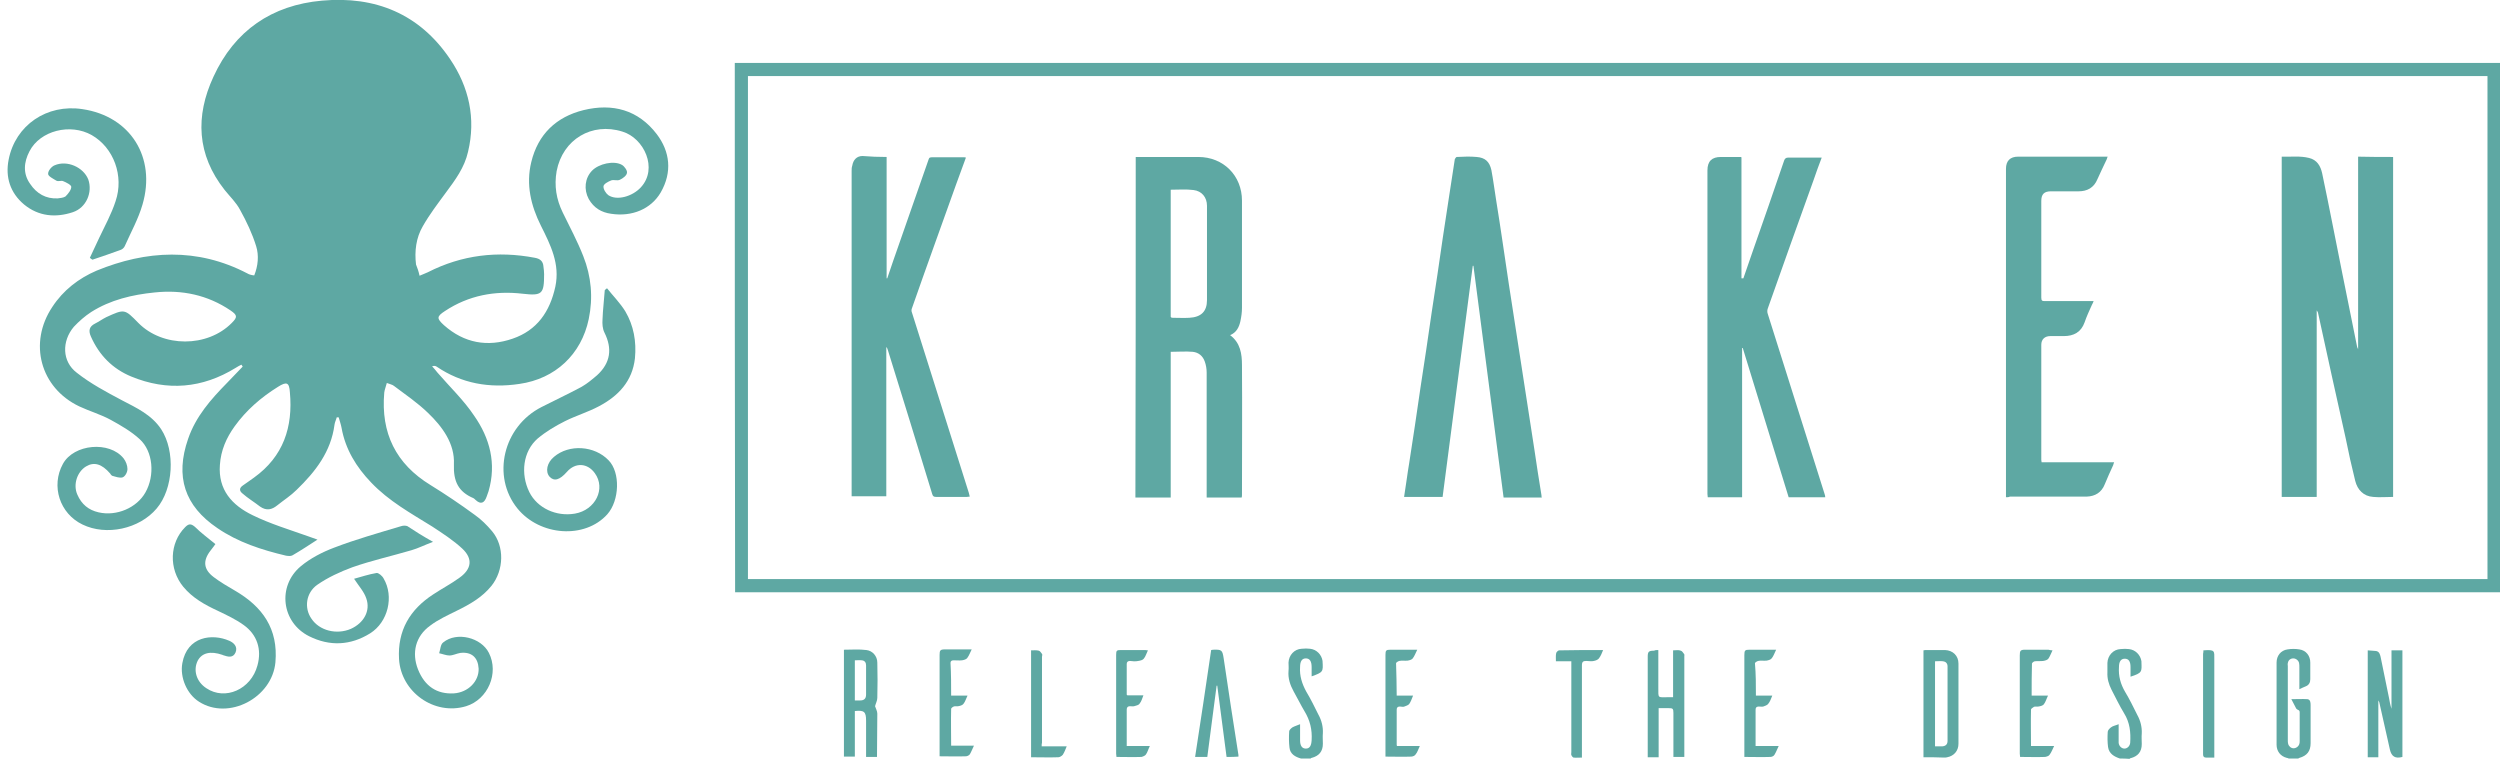 <?xml version="1.0" encoding="utf-8"?>
<!-- Generator: Adobe Illustrator 22.1.0, SVG Export Plug-In . SVG Version: 6.00 Build 0)  -->
<svg version="1.1" id="Layer_1" xmlns="http://www.w3.org/2000/svg" xmlns:xlink="http://www.w3.org/1999/xlink" x="0px" y="0px"
	 viewBox="0 0 778.8 238.1" style="enable-background:new 0 0 778.8 238.1;" xml:space="preserve">
<style type="text/css">
	.st0{fill:#5EA8A3;}
</style>
<g>
	<g>
		<g>
			<path class="st0" d="M130.7,85.9c1.1-0.5,1.8-0.7,2.6-1.1c10.6-5.4,21.7-6.7,33.3-4.5c1.7,0.3,2.6,1.1,2.7,2.8
				c0.1,0.8,0.2,1.5,0.2,2.3c0,6.2-0.6,6.8-6.7,6.1c-8.6-1-16.8,0.5-24.2,5.4c-2.6,1.7-2.6,2.3-0.3,4.4c6.3,5.6,13.6,6.9,21.4,4.2
				c7.6-2.6,11.6-8.4,13.3-16.2c1.5-7.1-1.5-13-4.5-19c-3.1-6.2-4.7-12.8-3-19.8c2.1-8.7,7.8-14.1,16.3-16.2c9-2.2,17-0.1,22.8,7.5
				c4.1,5.4,4.9,11.8,1.2,18.2c-3,5.1-8.9,7.6-15.4,6.6c-3-0.4-5.4-1.8-7-4.6c-1.6-3-1.2-6.5,1-8.8c2.1-2.2,6.9-3.3,9.4-1.8
				c0.8,0.5,1.7,1.8,1.5,2.5c-0.1,0.8-1.3,1.7-2.2,2.1c-0.8,0.4-1.9-0.1-2.7,0.2c-1,0.4-2.3,1.1-2.4,1.8c-0.1,0.9,0.7,2.2,1.5,2.8
				c2.7,1.8,7.5,0.4,10.1-2.4c5.5-5.9,1-15.4-5.7-17.4c-9.5-3-18.6,2.4-20.5,12.3c-0.8,4.6-0.1,8.8,1.9,12.9c2.2,4.5,4.6,9,6.4,13.6
				c2.5,6.3,3.1,12.9,1.7,19.6c-2.3,11-10.4,18.6-21.6,20.2c-9.3,1.4-18-0.1-25.8-5.4c-0.3-0.2-0.7-0.3-1.4-0.1
				c0.6,0.6,1.1,1.3,1.7,2c3.8,4.4,8.2,8.6,11.4,13.4c4.9,7,7,14.9,4.5,23.5c-0.2,0.6-0.4,1.1-0.6,1.7c-0.7,2-1.8,2.6-3.5,1
				c-0.2-0.2-0.4-0.4-0.6-0.5c-4.7-2-6.3-5.2-6.1-10.6c0.3-6.4-3.6-11.7-8.1-16c-3.2-3.1-7-5.7-10.6-8.4c-0.5-0.4-1.2-0.5-2.2-0.9
				c-0.3,1.2-0.7,2.1-0.8,3c-1.1,12.6,3.6,22.2,14.4,28.8c4.7,2.9,9.3,6,13.8,9.3c2,1.4,3.8,3.2,5.4,5.1c3.9,4.7,3.7,12.1-0.2,17
				c-2.9,3.6-6.8,5.8-10.9,7.8c-2.8,1.4-5.7,2.7-8.2,4.6c-4.6,3.3-5.8,8.5-3.8,13.6c2.1,5.3,5.9,7.8,11.2,7.5
				c4.4-0.3,7.8-3.7,7.7-7.7c-0.2-3.5-2.2-5.3-5.7-4.9c-1.2,0.2-2.3,0.8-3.4,0.8c-1,0-2.2-0.5-3.2-0.7c0.4-1.2,0.4-2.8,1.3-3.4
				c4.2-3.4,11.8-1.5,14.2,3.3c3.2,6.3-0.3,14.5-7.1,16.6c-9.9,3-20.3-4.4-20.9-14.7c-0.5-8.9,3.4-15.4,10.6-20.1
				c2.7-1.8,5.6-3.3,8.2-5.2c3.8-2.7,4.3-5.9,0.9-9.1c-2.8-2.6-6.2-4.8-9.4-6.9c-6.6-4.1-13.5-7.9-19-13.7c-4.6-4.8-8-10.3-9.2-17
				c-0.2-1.1-0.6-2.2-0.9-3.3c-0.2,0-0.4,0-0.6,0c-0.2,0.8-0.6,1.5-0.7,2.3c-1.1,8.4-5.9,14.6-11.8,20.3c-1.8,1.8-4,3.2-6,4.8
				c-1.7,1.4-3.4,1.8-5.4,0.4c-1.8-1.4-3.8-2.6-5.5-4.1c-1-0.8-1-1.7,0.2-2.5c1.1-0.7,2.2-1.6,3.4-2.4c9.2-6.6,12.2-15.8,11.2-26.6
				c-0.2-3.1-1-3.4-3.7-1.7c-5.3,3.3-9.9,7.3-13.5,12.3c-2.6,3.6-4.3,7.5-4.6,12c-0.6,7.8,3.8,12.6,10.2,15.7
				c5.5,2.7,11.5,4.5,17.4,6.6c0.8,0.3,1.6,0.6,2.8,1c-2.8,1.8-5.2,3.4-7.8,4.9c-0.5,0.3-1.4,0.2-2,0.1c-7.6-1.8-15-4.2-21.4-8.6
				c-10.2-6.9-13.2-16-9.1-27.8c2.4-7,7.1-12.3,12.1-17.4c1.6-1.7,3.3-3.4,4.9-5.1c-0.2-0.2-0.2-0.4-0.4-0.6c-0.6,0.3-1.2,0.6-1.8,1
				c-10.4,6.4-21.3,7.3-32.5,2.7c-5.8-2.4-10-6.6-12.6-12.5c-0.8-1.8-0.5-3.1,1.3-4c1.2-0.6,2.3-1.4,3.5-2c5.7-2.6,5.7-2.6,10,1.8
				c7.6,7.7,21.5,7.7,29.1,0c1.8-1.8,1.8-2.4-0.4-3.9c-7.1-4.8-15.1-6.5-23.6-5.6c-7,0.7-13.8,2.3-19.8,6.1c-2,1.3-3.8,2.9-5.4,4.6
				c-3.8,4.5-3.7,10.8,0.9,14.3c4.3,3.4,9.2,6,14.1,8.6c4.6,2.4,9.2,4.5,12.2,9c4.5,6.9,3.8,18.6-1.4,24.7c-5.4,6.4-15.7,8.6-23.1,5
				c-7.1-3.4-9.9-12-6.1-18.9c3.4-6.2,14.5-7.2,18.9-1.7c0.7,0.9,1.2,2.2,1.2,3.3c0,1-0.7,2.3-1.5,2.6c-0.9,0.3-2.2-0.2-3.3-0.5
				c-0.2-0.1-0.5-0.5-0.6-0.7c-2.6-3-5-3.7-7.5-2.2c-2.8,1.7-4.1,5.7-2.7,8.8c1.3,3,3.5,4.8,6.6,5.5c5.6,1.3,11.9-1.4,14.6-6.2
				c3-5.3,2.4-12.8-1.8-16.6c-2.6-2.4-5.9-4.3-9-6c-3.1-1.7-6.6-2.7-9.8-4.2c-12.2-5.8-15.9-19.8-8.4-31c3.4-5.2,8.2-8.9,13.8-11.3
				C45.5,78,61.4,77,77.1,85.2c0.3,0.2,0.6,0.3,1,0.4c0.2,0.1,0.5,0.1,1.1,0.2c1.2-3,1.5-6.2,0.6-9.1c-1.2-3.9-3-7.7-5-11.3
				c-1.2-2.3-3.2-4.2-4.8-6.2c-8.7-11-9.2-23-3.5-35.3C73.1,9.5,84.7,1.6,100.3,0.2c16.6-1.5,30.4,4.1,39.9,18.2
				c5.9,8.7,8.1,18.5,5.6,28.9c-1.1,4.9-4,8.8-6.9,12.7c-2.5,3.4-5.1,6.8-7.2,10.5c-2.1,3.6-2.6,7.8-2.1,11.9
				C130,83.4,130.4,84.5,130.7,85.9z"/>
			<path class="st0" d="M189.1,89.8c1.9,2.4,4.1,4.6,5.7,7.2c2.6,4.4,3.5,9.4,3,14.6c-0.8,7.2-5.2,11.8-11.3,15
				c-3.4,1.8-7.1,2.9-10.5,4.6c-3,1.5-6,3.3-8.5,5.4c-4.6,4-5.4,11-2.6,16.7c2.5,5,8.4,7.7,14.2,6.7c6.4-1.1,9.7-7.8,6.2-12.6
				c-2.3-3.2-6.1-3.4-8.7-0.4c-2.3,2.6-4,3-5.4,1.5c-1.4-1.6-0.8-4.4,1.4-6.2c4.7-4,12.6-3.5,17,1.1c3.7,3.8,3.4,12.5-0.4,16.8
				c-7,7.8-21,6.8-28-1.8c-8.1-10-4.5-25.5,7.5-31.6c4.1-2.1,8.2-4,12.3-6.2c1.8-1,3.5-2.4,5.1-3.8c4.1-3.8,4.7-8.2,2.2-13.2
				c-0.6-1.2-0.7-2.7-0.6-4.1c0.1-3,0.5-6.1,0.7-9.1C188.6,90.2,188.8,90,189.1,89.8z"/>
			<path class="st0" d="M28,80.3c1-2.1,1.9-4.1,2.9-6.2c1.8-3.8,3.8-7.4,5.1-11.4c2.7-7.9-0.6-16.7-7.4-20.6
				c-6.7-3.8-16.1-1.4-19.4,5c-1.8,3.4-2.1,7,0.2,10.2c2,3,4.9,4.7,8.6,4.5c0.8-0.1,1.8-0.2,2.4-0.6c0.8-0.8,1.8-2,1.8-3
				c0-0.6-1.6-1.4-2.6-1.8c-0.6-0.2-1.4,0.2-2-0.1c-1-0.6-2.6-1.4-2.6-2.1c-0.1-0.9,1-2.3,2-2.7c3.9-1.7,9,0.6,10.5,4.4
				c1.4,4-0.6,8.8-4.8,10.2c-5.4,1.8-10.7,1.3-15.2-2.4c-4.3-3.6-5.9-8.5-4.8-14c2.1-10.7,11.9-17.4,23-15.7
				c14.9,2.2,23,15,18.7,29.7c-1.3,4.5-3.6,8.6-5.5,12.9c-0.2,0.5-0.7,1-1.2,1.2c-3,1.1-5.9,2.1-8.9,3.1
				C28.3,80.6,28.2,80.5,28,80.3z"/>
			<path class="st0" d="M67.1,169.5c-0.6,0.8-1,1.4-1.5,2c-2.5,3.2-2.2,5.9,1,8.3c2.1,1.6,4.4,2.9,6.6,4.2
				c8.6,5,13.5,11.9,12.6,22.3c-1,11.1-14.6,18.2-23.8,12.3c-3.8-2.4-6-7.6-5.2-12c1.5-8.4,9.3-9.3,14.6-7c1.4,0.6,2.7,1.8,2,3.6
				c-0.8,1.9-2.4,1.4-3.9,0.9c-0.1,0-0.2-0.1-0.2-0.1c-3.8-1.3-6.4-0.6-7.7,1.8c-1.5,3-0.4,6.6,2.7,8.6c5.8,3.9,13.9,0.4,15.9-7.1
				c1.4-5-0.1-9.6-4.3-12.6c-2.5-1.8-5.3-3.1-8-4.4c-4.1-1.9-7.9-4-10.8-7.5c-4.6-5.6-4.3-13.7,0.6-18.6c1.1-1.1,1.8-1.1,3-0.1
				C62.6,166,64.8,167.6,67.1,169.5z"/>
			<path class="st0" d="M134.9,168.8c-2.7,1-4.6,2-6.7,2.6c-6.1,1.8-12.4,3.2-18.4,5.3c-3.8,1.4-7.7,3.2-11,5.5
				c-3.5,2.5-4.1,7.2-1.8,10.5c2.5,3.8,7.9,5.1,12.3,3.2c4-1.8,6.2-5.6,4.8-9.5c-0.7-2.1-2.3-3.8-3.8-6.1c2.2-0.6,4.6-1.4,7-1.8
				c0.6-0.1,1.8,0.9,2.2,1.7c3.3,5.6,1.4,13.6-4.2,17.1c-6.1,3.8-12.6,4.1-19,0.9c-8.6-4.3-10-15.6-2.6-21.8c3-2.5,6.7-4.4,10.4-5.8
				c6.8-2.6,13.9-4.6,20.9-6.7c0.6-0.2,1.4-0.2,1.9,0C129.3,165.5,131.7,167,134.9,168.8z"/>
		</g>
	</g>
	<g>
		<path class="st0" d="M228.9,19.6c0.5,0,0.9,0,1.4,0c182.3,0,364.6,0,546.9,0c0.5,0,1,0,1.6,0c0,54.9,0,109.9,0,164.9
			c-0.5,0-1,0-1.4,0c-182.3,0-364.7,0-547,0c-0.5,0-1,0-1.4,0C228.9,129.6,228.9,74.5,228.9,19.6z M233,180.4
			c180.7,0,361.2,0,541.9,0c0-52.3,0-104.5,0-156.7c-180.7,0-361.2,0-541.9,0C233,75.9,233,128.1,233,180.4z"/>
		<path class="st0" d="M713,236.3c-0.2-0.1-0.4-0.2-0.6-0.2c-2-0.5-3.2-2.1-3.2-4.1c0-8.6,0-17.1,0-25.6c0-2.1,1.3-3.8,3.4-4.1
			c1.2-0.2,2.5-0.2,3.7,0c2.1,0.3,3.4,2,3.4,4.1c0,1.8,0,3.4,0,5.2c0,1-0.4,1.8-1.4,2.2c-0.6,0.2-1.3,0.6-2,0.9c0-2.3,0-4.6,0-6.8
			c0-0.5,0-0.9-0.1-1.4c-0.2-0.8-1-1.4-1.8-1.4c-0.9,0-1.6,0.6-1.7,1.5c-0.1,0.3,0,0.6,0,0.9c0,7.8,0,15.5,0,23.2c0,0.3,0,0.6,0.1,1
			c0.2,0.8,0.9,1.4,1.7,1.4c0.8,0,1.6-0.6,1.8-1.4c0.1-0.3,0.1-0.6,0.1-1c0-2.9,0-5.8,0-8.6c0-0.5,0-0.8-0.6-1
			c-0.2-0.1-0.5-0.3-0.6-0.6c-0.5-0.9-0.9-1.8-1.4-2.7c1.7,0,3.4-0.1,5,0c0.9,0.1,1,1,1,1.8c0,2.8,0,5.6,0,8.5c0,1.1,0,2.2,0,3.4
			c0,2.5-1.1,3.9-3.5,4.6c-0.2,0-0.2,0.1-0.3,0.2C714.8,236.3,713.8,236.3,713,236.3z"/>
		<path class="st0" d="M405.3,236.3c-1.8-0.5-3.4-1.4-3.6-3.4c-0.2-1.6-0.2-3.3-0.1-5c0-0.5,0.6-1,1-1.3c0.7-0.4,1.5-0.6,2.4-1
			c0,1.8,0,3.4,0,5c0,1.7,0.6,2.6,1.8,2.6c1.2,0,1.7-0.9,1.8-2.6c0.2-3.3-0.5-6.2-2.2-9c-1.2-2-2.2-4.1-3.4-6.2
			c-1.1-2-1.8-4.1-1.6-6.4c0.1-0.9,0-1.8,0-2.6c0.1-2.3,1.8-4.2,4.1-4.3c0.9-0.1,1.8-0.1,2.6,0c2,0.2,3.6,1.8,3.9,3.8v0.1
			c0.2,3.3,0.2,3.4-3.4,4.7c0-1,0-1.9,0-2.9c0-1.8-0.6-2.7-1.8-2.7s-1.8,0.9-1.8,2.7c-0.2,2.7,0.6,5.2,1.9,7.6
			c1.4,2.3,2.6,4.8,3.8,7.2c1,1.8,1.5,3.8,1.4,5.8c-0.1,1.1,0,2.2,0,3.3c0,2.4-1.2,3.8-3.5,4.4c-0.2,0-0.2,0.1-0.3,0.2
			C407.2,236.3,406.3,236.3,405.3,236.3z"/>
		<path class="st0" d="M660.4,236.3c-1.8-0.6-3.4-1.5-3.7-3.6c-0.2-1.5-0.2-3.1-0.1-4.7c0-0.5,0.6-1.1,1-1.4c0.6-0.5,1.5-0.6,2.4-1
			c0,1.7,0,3.3,0,4.8c0,0.3,0,0.7,0,1c0.1,1,0.9,1.8,1.8,1.8s1.7-0.8,1.8-1.8c0.2-3.3-0.1-6.3-1.9-9.2c-1.4-2.3-2.6-4.8-3.9-7.3
			c-0.9-1.8-1.4-3.5-1.3-5.5c0-1,0-1.9,0-2.9c0.1-2.3,1.8-4.2,4.1-4.3c0.9-0.1,1.8-0.1,2.6,0c2,0.2,3.6,1.8,3.9,3.8
			c0,0.1,0,0.2,0,0.2c0.1,3.1,0.3,3.4-3.4,4.6c0-1,0-2,0-3c0-1.8-0.6-2.6-1.8-2.6s-1.8,0.9-1.8,2.6c-0.2,2.8,0.5,5.3,1.9,7.7
			c1.4,2.3,2.6,4.8,3.8,7.2c1,1.8,1.5,3.8,1.4,5.8c-0.1,1.1,0,2.2,0,3.3c0,2.4-1.2,3.8-3.5,4.4c-0.2,0-0.2,0.1-0.3,0.2
			C662.3,236.3,661.4,236.3,660.4,236.3z"/>
		<path class="st0" d="M745,220.8c0-6.1,0-12.2,0-18.2c1.1,0,2.2,0,3.4,0c0,11.1,0,22.2,0,33.2c-2.2,0.6-3.4-0.1-3.9-2.3
			c-1.1-4.9-2.2-9.8-3.3-14.7c-0.1-0.2-0.2-0.5-0.3-0.6c0,5.8,0,11.8,0,17.7c-1.1,0-2.2,0-3.3,0c0-11,0-22.1,0-33.3
			c0.9,0.1,1.8,0.1,2.6,0.2c1,0.2,1.2,1,1.4,1.8c0.9,4.2,1.7,8.5,2.6,12.7C744.4,218.4,744.6,219.6,745,220.8
			C745,220.8,745,220.8,745,220.8z"/>
		<path class="st0" d="M599.2,235.9c0-11.1,0-22.2,0-33.3c0.2,0,0.4-0.1,0.6-0.1c2,0,4,0,6.1,0c2.5,0.1,4.2,1.8,4.2,4.2
			c0,8.3,0,16.6,0,25c0,2.2-1.4,3.8-3.5,4.2c-0.3,0.1-0.6,0.1-1,0.1C603.5,235.9,601.4,235.9,599.2,235.9z M602.8,232.5
			c0.8,0,1.6,0,2.3,0c1-0.1,1.6-0.6,1.6-1.7c0-7.8,0-15.4,0-23.2c0-1-0.6-1.5-1.4-1.6c-0.8-0.1-1.7,0-2.5,0
			C602.8,214.8,602.8,223.6,602.8,232.5z"/>
		<path class="st0" d="M273.2,235.8c-1.2,0-2.2,0-3.4,0c0-1,0-1.8,0-2.7c0-2.9,0-5.7,0-8.6c0-2.8-0.6-3.3-3.5-3c0,4.7,0,9.4,0,14.2
			c-1.2,0-2.3,0-3.4,0c0-11.1,0-22.2,0-33.3c2.4,0,4.7-0.2,7,0.1c1.9,0.2,3.4,1.9,3.4,3.9c0.1,3.7,0.1,7.3,0,11
			c0,0.9-0.5,1.7-0.7,2.6c0.2,0.7,0.7,1.5,0.7,2.3C273.3,226.9,273.2,231.4,273.2,235.8z M266.3,218.2c0.6,0,1.1,0,1.7,0
			c1.2,0,1.8-0.6,1.8-1.8c0-3,0-6.1,0-9.1c0-0.9-0.4-1.5-1.3-1.6c-0.7-0.1-1.4,0-2.2,0C266.3,210,266.3,214.1,266.3,218.2z"/>
		<path class="st0" d="M516.6,202.5c0,4,0,7.8,0,11.8c0,3.3-0.2,2.9,2.9,2.9c0.5,0,1,0,1.7,0c0-4.9,0-9.7,0-14.6
			c0.9,0,1.7-0.2,2.4,0.1c0.4,0.1,0.7,0.6,1,1c0.2,0.2,0.1,0.5,0.1,0.7c0,10.2,0,20.3,0,30.4c0,0.3,0,0.6,0,1c-1.1,0-2.2,0-3.4,0
			c0-0.4,0-0.8,0-1.1c0-4.2,0-8.4,0-12.6c0-1.4-0.2-1.5-1.6-1.5c-1,0-1.9,0-3,0c0,5.1,0,10.2,0,15.3c-1.2,0-2.2,0-3.4,0
			c0-0.3,0-0.7,0-1c0-10.1,0-20.2,0-30.3c0-1.6,0.3-1.9,2-1.9C515.6,202.5,516.1,202.5,516.6,202.5z"/>
		<path class="st0" d="M382.1,235.8c-1-7.4-1.9-14.8-2.9-22.2c-0.1,0-0.2,0-0.2,0c-1,7.4-1.9,14.7-2.9,22.2c-1.3,0-2.5,0-3.8,0
			c1.7-11.1,3.4-22.2,5-33.3c0.2,0,0.4-0.1,0.6-0.1c2.7-0.1,2.9,0.1,3.3,2.7c1.5,10.1,3,20.1,4.6,30.1c0,0.2,0,0.2,0,0.5
			C384.7,235.8,383.5,235.8,382.1,235.8z"/>
		<path class="st0" d="M296.3,216.7c1.8,0,3.4,0,5.1,0c-0.5,1-0.7,1.9-1.3,2.6c-0.3,0.4-1,0.6-1.6,0.7c-0.5,0.1-1-0.1-1.4,0.1
			c-0.3,0.1-0.8,0.5-0.8,0.7c-0.1,3.8,0,7.7,0,11.5c2.4,0,4.6,0,7.1,0c-0.5,1-0.8,1.9-1.3,2.7c-0.2,0.3-0.8,0.6-1.2,0.6
			c-2.6,0.1-5.4,0-8.2,0c0-0.4,0-0.7,0-1.1c0-10.2,0-20.4,0-30.5c0-1.4,0.2-1.7,1.7-1.7c2.7,0,5.4,0,8.3,0c-0.5,1-0.8,1.9-1.4,2.7
			c-0.3,0.4-1,0.6-1.6,0.7c-0.9,0.1-1.8,0-2.6,0c-0.6,0-1,0.2-1,0.8C296.3,210,296.3,213.3,296.3,216.7z"/>
		<path class="st0" d="M435.1,216.7c1.7,0,3.4,0,5.1,0c-0.4,1-0.7,1.9-1.2,2.6c-0.3,0.4-1,0.6-1.5,0.8c-0.4,0.2-0.9,0-1.4,0
			c-0.7,0-1,0.3-1,1c0,3.6,0,7.2,0,10.9c0,0.1,0,0.2,0.1,0.4c2.3,0,4.6,0,7.1,0c-0.5,1-0.7,1.9-1.3,2.6c-0.2,0.4-0.9,0.7-1.4,0.7
			c-2.6,0.1-5.2,0-8,0c0-0.4,0-0.7,0-1c0-10.2,0-20.5,0-30.7c0-1.4,0.2-1.6,1.6-1.6c2.7,0,5.4,0,8.3,0c-0.5,1-0.8,1.9-1.4,2.7
			c-0.3,0.4-1,0.6-1.6,0.7c-0.9,0.1-1.8-0.1-2.6,0.1c-0.4,0.1-1,0.5-1,0.7C435,210,435.1,213.3,435.1,216.7z"/>
		<path class="st0" d="M639.4,202.6c-0.5,1-0.8,1.9-1.3,2.6c-0.3,0.4-1,0.6-1.6,0.7c-0.9,0.1-1.8,0-2.6,0.1c-0.3,0-0.9,0.5-0.9,0.7
			c-0.1,3.3-0.1,6.6-0.1,10c1.7,0,3.3,0,5.1,0c-0.5,1-0.7,1.9-1.3,2.7c-0.3,0.4-1,0.6-1.7,0.7c-0.4,0.1-1-0.1-1.4,0.1
			c-0.3,0.2-0.8,0.5-0.9,0.8c-0.1,3.8,0,7.6,0,11.4c2.4,0,4.6,0,7.2,0c-0.5,1-0.8,1.9-1.4,2.7c-0.2,0.4-0.9,0.6-1.4,0.7
			c-2.6,0.1-5.2,0-7.8,0c0-0.4-0.1-0.7-0.1-1c0-10.2,0-20.4,0-30.6c0-1.5,0.2-1.8,1.7-1.8c2.4,0,4.8,0,7.2,0
			C638.6,202.5,638.9,202.6,639.4,202.6z"/>
		<path class="st0" d="M357.6,202.6c-0.5,1-0.7,1.9-1.3,2.6c-0.3,0.4-1,0.6-1.7,0.7c-0.9,0.2-1.8,0.1-2.6,0c-0.6,0-1,0.3-1,0.9
			c0,3.2,0,6.4,0,9.6c0,0.1,0.1,0.1,0.2,0.2c1.6,0,3.2,0,5,0c-0.4,1-0.6,1.9-1.2,2.6c-0.3,0.5-1.1,0.6-1.7,0.8c-0.4,0.1-0.8,0-1.3,0
			c-0.6,0-1,0.3-1,1c0,3.8,0,7.5,0,11.4c2.4,0,4.7,0,7.2,0c-0.5,1-0.7,1.9-1.2,2.6c-0.2,0.4-1,0.7-1.4,0.8c-2.6,0.1-5.2,0-7.8,0
			c0-0.4-0.1-0.7-0.1-1c0-10.2,0-20.6,0-30.8c0-1.4,0.2-1.5,1.6-1.5c2.5,0,5,0,7.5,0C356.9,202.5,357.2,202.6,357.6,202.6z"/>
		<path class="st0" d="M547,216.7c1.8,0,3.4,0,5.1,0c-0.4,1-0.7,1.9-1.3,2.6c-0.3,0.4-1,0.6-1.5,0.8c-0.4,0.1-0.9,0-1.4,0
			c-0.7,0-1,0.3-1,1c0,3.8,0,7.4,0,11.3c2.4,0,4.7,0,7.2,0c-0.5,1-0.8,1.9-1.3,2.7c-0.2,0.4-0.8,0.7-1.3,0.7c-2.6,0.1-5.3,0-8.1,0
			c0-0.4,0-0.8,0-1.1c0-10.2,0-20.4,0-30.6c0-1.5,0.2-1.7,1.6-1.7c2.7,0,5.4,0,8.3,0c-0.5,1-0.8,2-1.4,2.7c-0.3,0.4-1,0.6-1.6,0.7
			c-0.9,0.1-1.8-0.1-2.6,0.1c-0.4,0.1-1,0.5-1,0.7C547,210,547,213.3,547,216.7z"/>
		<path class="st0" d="M499.4,202.5c-0.4,1-0.7,1.8-1.3,2.6c-0.3,0.4-1,0.7-1.6,0.8c-0.7,0.2-1.5,0-2.3,0c-1,0-1.4,0.2-1.4,1.4
			c0,3.4,0,6.6,0,10c0,5.8,0,11.6,0,17.4c0,0.4,0,0.8,0,1.3c-0.9,0-1.8,0.1-2.6,0c-0.2,0-0.6-0.5-0.7-0.8c-0.1-0.2,0-0.6,0-0.9
			c0-9,0-18,0-27c0-0.4,0-0.8,0-1.3c-1.7,0-3.2,0-4.8,0c0-0.9-0.1-1.8,0.1-2.6c0.1-0.3,0.6-0.8,0.9-0.8
			C490.2,202.5,494.7,202.5,499.4,202.5z"/>
		<path class="st0" d="M324.5,232.5c2.6,0,5.1,0,7.8,0c-0.4,1-0.7,1.8-1.2,2.6c-0.3,0.4-1,0.8-1.4,0.8c-2.8,0.1-5.6,0-8.5,0
			c0-11.1,0-22.2,0-33.3c0.8,0,1.7-0.1,2.4,0.1c0.4,0.1,0.7,0.6,1,1c0.2,0.2,0,0.6,0,0.9c0,9,0,17.8,0,26.8
			C324.5,231.6,324.5,232,324.5,232.5z"/>
		<path class="st0" d="M686.4,202.6c3.7-0.3,3.4,0.2,3.4,2.8c0,9.8,0,19.4,0,29.2c0,0.4,0,0.8,0,1.4c-0.9,0-1.8,0-2.6,0
			c-0.6,0-0.9-0.3-0.9-1c0-0.2,0-0.4,0-0.6c0-10.2,0-20.5,0-30.7C686.4,203.3,686.4,203,686.4,202.6z"/>
		<path class="st0" d="M745.5,48.9c0,35.3,0,70.6,0,105.9c-2.1,0-4.2,0.2-6.2,0c-3-0.2-4.9-2.2-5.6-5c-1.1-4.4-2.1-8.9-3-13.4
			c-2.9-13-5.8-26-8.6-39c-0.1-0.2-0.2-0.5-0.4-0.7c0,19.4,0,38.7,0,58.1c-3.7,0-7.3,0-10.9,0c0-35.3,0-70.6,0-106
			c2.8,0.1,5.7-0.3,8.5,0.4c2.5,0.6,3.6,2.5,4.1,4.8c2.2,10.4,4.2,20.9,6.3,31.3c1.5,7.6,3.1,15.2,4.6,22.8c0.1,0.2,0.2,0.5,0.3,0.7
			c0-20,0-39.9,0-60C738.3,48.9,741.9,48.9,745.5,48.9z"/>
		<path class="st0" d="M353.8,48.9c0.5,0,0.9,0,1.2,0c6.1,0,12.2,0,18.3,0c7.8,0,13.6,5.8,13.6,13.6c0,11.1,0,22.2,0,33.4
			c0,1.4-0.2,2.8-0.5,4.2c-0.4,1.8-1.2,3.5-3.2,4.3c3.2,2.4,3.7,5.8,3.7,9.4c0.1,13.4,0,27,0,40.4c0,0.2,0,0.5-0.1,0.8
			c-3.6,0-7.2,0-10.9,0c0-0.4,0-0.8,0-1.2c0-12.6,0-25.1,0-37.7c0-1.2-0.2-2.4-0.6-3.5c-0.6-1.7-1.9-2.8-3.7-3c-2.2-0.2-4.6,0-6.9,0
			c0,15.1,0,30.2,0,45.4c-3.7,0-7.3,0-11,0C353.8,119.6,353.8,84.3,353.8,48.9z M364.7,59.1c0,0.4,0,0.8,0,1.2c0,12.5,0,25,0,37.4
			c0,0.2,0,0.4,0,0.6c-0.1,0.6,0.2,0.7,0.7,0.7c1.7,0,3.4,0.1,5.1,0c3.7-0.2,5.5-2,5.5-5.5c0-9.8,0-19.6,0-29.4
			c0-2.6-1.6-4.6-4.2-4.9C369.5,58.9,367.2,59.1,364.7,59.1z"/>
		<path class="st0" d="M276.2,48.9c0,12.7,0,25.3,0,37.8c0.1,0,0.2,0,0.2,0c0.6-1.8,1.2-3.5,1.8-5.3c3.7-10.5,7.3-21,11-31.5
			c0.2-0.5,0.2-0.9,1-0.9c3.4,0,6.9,0,10.2,0c0.2,0,0.2,0,0.5,0.1c-1,2.8-2,5.5-3,8.2c-4.6,12.9-9.3,25.8-13.8,38.7
			c-0.2,0.4-0.2,1,0,1.4c5.9,18.7,11.8,37.3,17.7,56.1c0.1,0.4,0.2,0.7,0.3,1.2c-0.3,0-0.6,0.1-0.9,0.1c-3.2,0-6.4,0-9.6,0
			c-0.7,0-1-0.2-1.2-0.9c-4.6-15-9.1-29.8-13.8-44.8c-0.1-0.3-0.2-0.7-0.5-1c0,15.5,0,30.9,0,46.5c-3.6,0-7.1,0-10.8,0
			c0-0.3,0-0.6,0-1c0-33.4,0-66.9,0-100.3c0-0.6,0-1.1,0.2-1.7c0.3-1.8,1.4-3,3.2-3C271.2,48.8,273.6,48.9,276.2,48.9z"/>
		<path class="st0" d="M543.1,86.7c1-2.8,1.9-5.6,2.9-8.4c3.3-9.4,6.6-18.9,9.8-28.3c0.2-0.6,0.6-0.9,1.2-0.9c3.2,0,6.3,0,9.5,0
			c0.3,0,0.6,0,1,0c-0.9,2.3-1.7,4.6-2.5,6.9c-4.8,13.4-9.6,26.7-14.3,40.1c-0.2,0.5-0.2,1.2,0,1.7c5.9,18.7,11.8,37.4,17.7,56.1
			c0.1,0.3,0.2,0.6,0.2,1c-3.8,0-7.6,0-11.4,0c-4.8-15.5-9.5-31-14.3-46.5c-0.1,0-0.2,0-0.2,0c0,15.5,0,30.9,0,46.5
			c-3.6,0-7.1,0-10.7,0c0-0.3-0.1-0.7-0.1-1c0-33.6,0-67.2,0-100.8c0-2.9,1.4-4.2,4.2-4.2c2.1,0,4.2,0,6.2,0c0.1,0,0.1,0.1,0.2,0.1
			c0,12.6,0,25.1,0,37.7C542.9,86.7,543,86.7,543.1,86.7z"/>
		<path class="st0" d="M449.4,154.8c-4,0-8,0-12,0c0.6-3.6,1-7.1,1.6-10.6c1.2-7.8,2.4-15.6,3.5-23.4c1.2-7.8,2.4-15.7,3.5-23.5
			c1.2-7.8,2.4-15.7,3.5-23.5c1.2-8.1,2.5-16.2,3.7-24.2c0.1-0.2,0.4-0.7,0.6-0.7c2.1-0.1,4.2-0.2,6.2,0c2.6,0.2,4,1.4,4.6,4.1
			c0.6,3.2,1,6.4,1.5,9.5c1.4,8.6,2.6,17.2,3.9,25.8c1.3,8.2,2.5,16.4,3.8,24.6c1.4,9,2.8,18.2,4.2,27.2c0.7,4.7,1.4,9.4,2.2,14.2
			c0,0.2,0,0.5,0.1,0.7c-4,0-7.9,0-11.9,0c-3.1-24.1-6.3-48.1-9.4-72.2c-0.1,0-0.2,0-0.2,0C455.7,106.7,452.5,130.8,449.4,154.8z"/>
		<path class="st0" d="M624.9,154.9c0-0.5,0-0.8,0-1.1c0-33.7,0-67.4,0-101.2c0-2.5,1.3-3.8,3.8-3.8c9,0,17.8,0,26.8,0
			c0.3,0,0.6,0,1.1,0c-0.2,0.3-0.2,0.6-0.3,0.8c-1,2.1-2,4.2-2.9,6.2c-1.1,2.7-3.2,3.8-5.9,3.8c-2.9,0-5.7,0-8.6,0c-2.1,0-3,0.9-3,3
			c0,10,0,20,0,30.1c0,1,0.3,1.1,1.1,1.1c4.6,0,9.3,0,13.9,0c0.4,0,0.7,0,1.3,0c-0.2,0.5-0.3,0.8-0.5,1.1c-0.8,1.8-1.7,3.7-2.3,5.5
			c-1.1,3.1-3.4,4.3-6.5,4.3c-1.4,0-2.8,0-4.2,0c-1.7,0-2.8,1-2.8,2.7c0,12,0,23.9,0,35.9c0,0.2,0.1,0.4,0.1,0.7c7.5,0,15,0,22.6,0
			c-0.2,0.4-0.2,0.6-0.3,0.9c-0.9,2-1.8,3.9-2.6,5.9c-1,2.6-3,3.8-5.6,3.9c-0.5,0-0.9,0-1.4,0c-7.5,0-15,0-22.6,0
			C625.8,154.9,625.4,154.9,624.9,154.9z"/>
	</g>
</g>
</svg>
